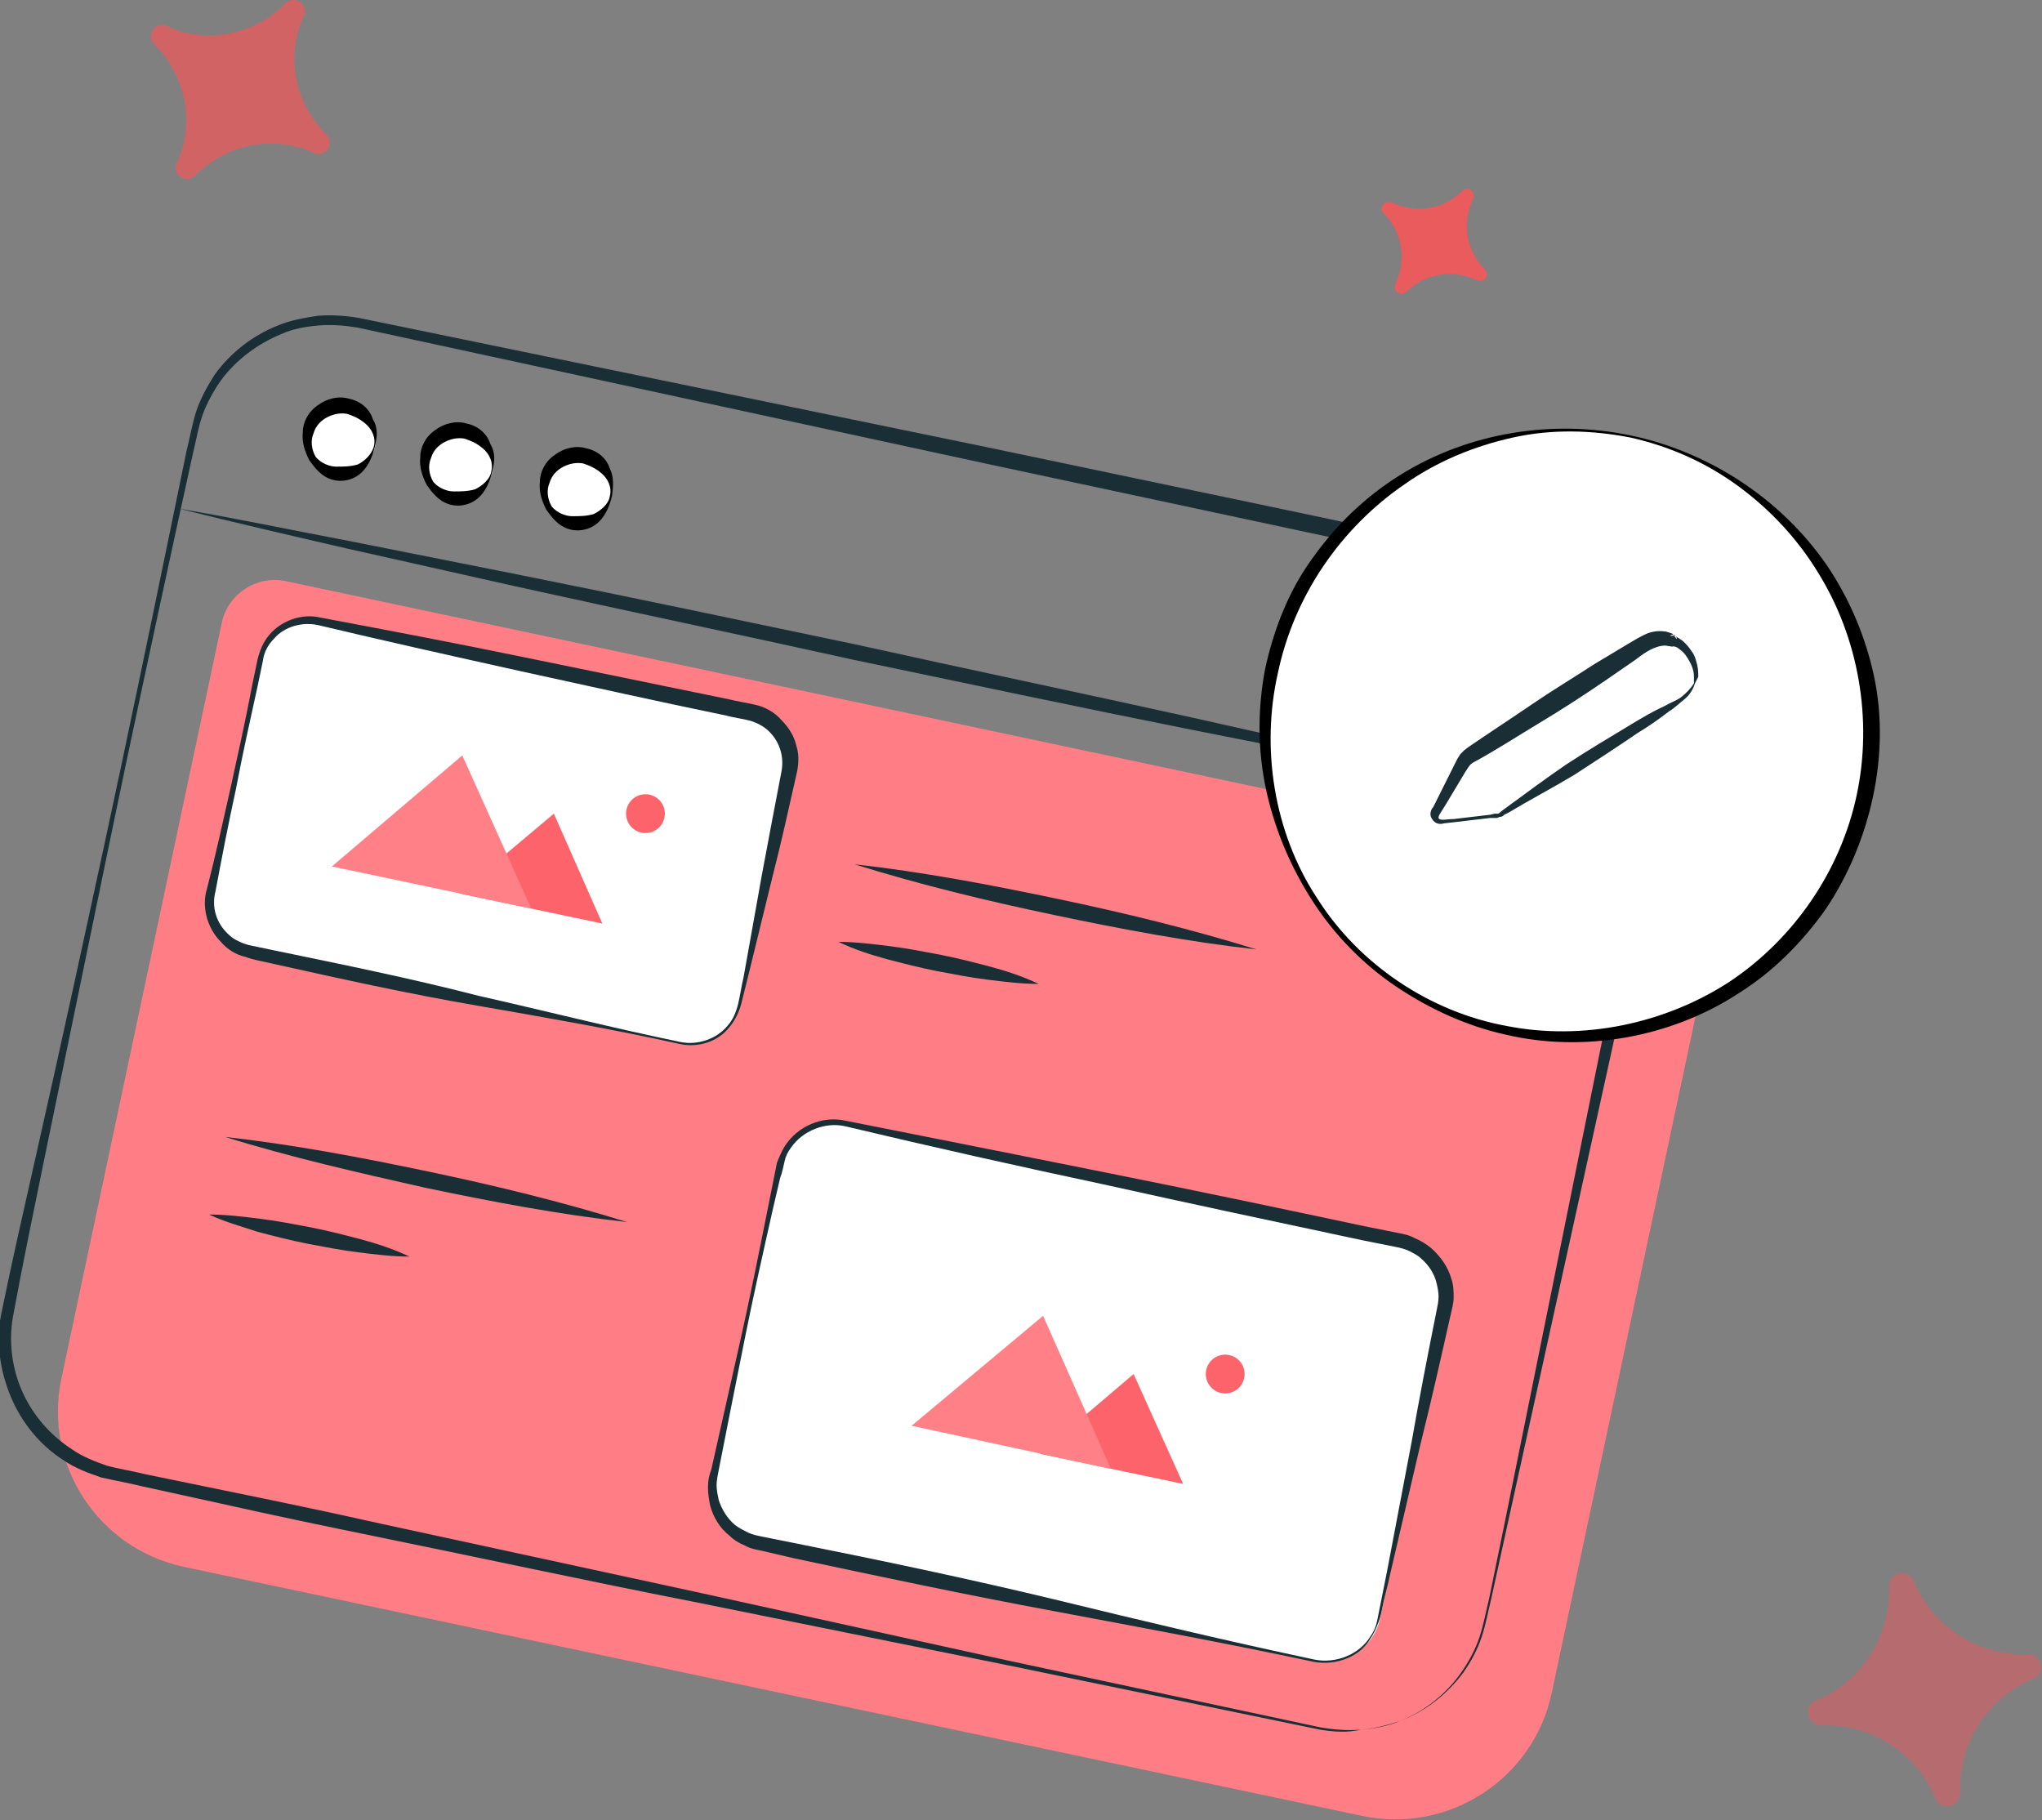 <?xml version="1.0" encoding="utf-8"?>
<!-- Generator: Adobe Illustrator 22.0.0, SVG Export Plug-In . SVG Version: 6.00 Build 0)  -->
<svg version="1.1" id="Layer_1" xmlns="http://www.w3.org/2000/svg" xmlns:xlink="http://www.w3.org/1999/xlink" x="0px" y="0px"
	 viewBox="0 0 189.5 168.9" style="enable-background:new 0 0 189.5 168.9;" xml:space="preserve">
<rect x="0" y="0" width="189.5" height="168.9" fill="#808080" stroke="none"/>
<style type="text/css">
	.st0{fill:#FF7D84;}
	.st1{fill:#1A2E35;}
	.st2{fill:#FFFFFF;}
	.st3{fill:#FC636B;}
	.st4{fill:#FF8086;}
	.st5{opacity:0.64;fill:#FE5356;}
	.st6{opacity:0.83;fill:#FE5356;}
	.st7{opacity:0.43;fill:#FE5356;}
</style>
<g>
	<path class="st0" d="M126.4,168.5L17.1,145.4c-8-1.7-13.1-9.5-11.4-17.5l14.9-70.2c0.6-2.6,3.2-4.3,5.8-3.8l128.7,27.3
		c2.6,0.6,4.3,3.2,3.8,5.8L144,157.1C142.3,165.1,134.4,170.2,126.4,168.5z"/>
	<path class="st1" d="M122.5,160.5l-29.1-6l-29.2-5.9c-9.7-1.9-19.4-4-29.2-6c-4.9-1-9.7-2-14.6-3.1l-7.3-1.6
		c-1.2-0.3-2.4-0.5-3.7-0.8c-1.2-0.4-2.5-0.9-3.5-1.6c-2.2-1.4-3.9-3.5-4.9-5.9c-1-2.4-1.4-5.1-0.9-7.6c1-4.9,2.1-9.7,3.2-14.6
		C5.5,97.7,7.6,88,9.7,78.3c2.1-9.7,4.1-19.4,6.1-29.1l1.5-7.3c0.3-1.2,0.5-2.4,0.9-3.7c0.4-1.2,1-2.3,1.7-3.4
		c1.5-2.1,3.6-3.7,5.9-4.6c1.2-0.5,2.4-0.7,3.7-0.9c1.3-0.1,2.6,0,3.8,0.2l58.3,12l29.1,6.1l14.6,3.1l7.3,1.5
		c1.2,0.3,2.4,0.5,3.7,0.8c1.3,0.4,2.5,0.9,3.6,1.6c2.2,1.4,4,3.5,5,5.9c1.1,2.4,1.4,5.1,1,7.7c-1,4.9-2,9.7-3.1,14.6l-6.4,29.1
		l-6.4,29.1l-1.6,7.3c-0.3,1.2-0.5,2.4-0.9,3.6c-0.4,1.2-1,2.3-1.7,3.3c-1.5,2-3.5,3.6-5.9,4.5c-1.2,0.5-2.4,0.7-3.6,0.8
		C125,160.8,123.8,160.7,122.5,160.5z M122.6,160.3c1.2,0.2,2.4,0.3,3.7,0.2c1.2-0.1,2.4-0.4,3.6-0.8c2.3-0.9,4.3-2.5,5.7-4.5
		c0.7-1,1.3-2.1,1.7-3.3c0.4-1.2,0.6-2.4,0.9-3.6l1.5-7.3l5.9-29.2l5.9-29.2l3-14.5c0.4-2.3,0.1-4.7-0.9-6.8c-0.9-2.1-2.5-4-4.5-5.2
		c-1-0.7-2.1-1.1-3.2-1.5c-1.1-0.3-2.4-0.5-3.6-0.8l-7.3-1.5l-14.6-3.1L91.4,43L33.2,30.4c-1.2-0.2-2.4-0.3-3.6-0.2
		c-1.2,0.1-2.4,0.3-3.5,0.8c-2.2,0.9-4.2,2.4-5.6,4.3c-0.7,1-1.3,2.1-1.7,3.2c-0.4,1.1-0.6,2.4-0.9,3.6l-1.6,7.3
		c-2.1,9.7-4.2,19.4-6.2,29.1c-2,9.7-4,19.4-6,29.1c-1,4.9-2,9.7-2.9,14.6c-0.4,2.3-0.1,4.8,0.9,7c1,2.2,2.6,4,4.6,5.3
		c1,0.7,2.1,1.1,3.2,1.5c1.1,0.3,2.4,0.5,3.6,0.8l7.3,1.5c4.9,1,9.7,2,14.6,3.1c9.7,2.1,19.4,4.2,29.1,6.3l29.1,6.4L122.6,160.3z"/>
	<g>
		<path class="st2" d="M63.2,96.8l-40.1-8.5c-2.5-0.5-4.1-3-3.6-5.5l4.6-21.6c0.5-2.5,3-4.1,5.5-3.6l40.1,8.5c2.5,0.5,4.1,3,3.6,5.5
			l-4.6,21.6C68.1,95.7,65.7,97.3,63.2,96.8z"/>
		<path class="st1" d="M63.2,96.9c-6.3-1.4-12.7-2.5-19-3.6c-6.4-1.1-12.7-2.5-19-3.9c-0.8-0.2-1.6-0.3-2.4-0.6
			c-0.9-0.2-1.7-0.7-2.3-1.4c-1.3-1.3-1.8-3.3-1.3-4.9c0.8-3.1,1.5-6.3,2.2-9.4c0.7-3.2,1.4-6.3,2-9.5l0.5-2.4
			c0.2-0.8,0.5-1.6,1.1-2.3c1.1-1.3,3-2,4.7-1.6c6.4,1.2,12.7,2.4,19,3.7c6.3,1.3,12.7,2.6,19,3.9c0.8,0.2,1.5,0.3,2.4,0.5
			c0.9,0.2,1.8,0.7,2.4,1.4c0.7,0.7,1.2,1.5,1.4,2.4c0.3,0.9,0.2,1.9,0,2.7c-0.7,3.1-1.4,6.3-2.2,9.4l-2.3,9.4
			c-0.2,0.8-0.4,1.6-0.6,2.4c-0.2,0.8-0.6,1.6-1.1,2.2C66.6,96.7,64.8,97.2,63.2,96.9z M63.2,96.7c1.6,0.3,3.3-0.3,4.3-1.5
			c1.1-1.2,1.1-2.9,1.5-4.5l1.7-9.5c0.6-3.2,1.2-6.4,1.8-9.5c0.3-1.4-0.1-2.8-1.1-3.8c-0.5-0.5-1.1-0.8-1.7-1
			c-0.7-0.2-1.6-0.3-2.3-0.5c-6.3-1.3-12.6-2.7-19-4.1c-6.3-1.4-12.6-2.8-18.9-4.3c-1.4-0.3-3.1,0.1-4.1,1.3c-0.5,0.5-0.9,1.2-1,2
			l-0.5,2.4c-0.7,3.2-1.4,6.3-2,9.5c-0.7,3.2-1.3,6.3-1.9,9.5c-0.4,1.5,0.1,3,1.2,4c0.5,0.5,1.2,0.8,1.9,1l2.4,0.5
			c6.3,1.3,12.7,2.6,18.9,4.2C50.6,93.8,56.9,95.4,63.2,96.7z"/>
	</g>
	<g>
		<path class="st2" d="M122,154.1l-51.7-10.9c-2.8-0.6-4.6-3.3-4-6.1l6.1-28.7c0.6-2.8,3.3-4.6,6.1-4l51.7,10.9
			c2.8,0.6,4.6,3.3,4,6.1l-6.1,28.7C127.5,152.9,124.8,154.7,122,154.1z"/>
		<path class="st1" d="M121.9,154.2c-8-1.7-16.1-3.2-24.1-4.7c-8.1-1.5-16.1-3.2-24.1-4.9l-3-0.7c-0.5-0.1-1.1-0.2-1.6-0.5
			c-0.5-0.2-1-0.5-1.4-0.9c-0.9-0.7-1.5-1.7-1.8-2.8c-0.1-0.5-0.2-1.1-0.2-1.7c0-0.6,0.1-1.1,0.3-1.6c0.9-4,1.8-8,2.7-12
			c0.9-4,1.7-8,2.5-12l0.6-3c0.1-0.5,0.2-1,0.3-1.5c0.2-0.5,0.4-1,0.7-1.5c1.2-1.9,3.5-2.9,5.7-2.4c8.1,1.6,16.1,3.2,24.1,4.8
			c8,1.6,16.1,3.3,24.1,5l3,0.6c0.5,0.1,1.1,0.2,1.6,0.5c0.5,0.2,1,0.5,1.5,0.9c0.9,0.8,1.6,1.8,1.9,2.9c0.2,0.6,0.2,1.2,0.2,1.7
			c0,0.6-0.2,1.2-0.3,1.7c-0.9,4-1.8,8-2.8,12l-2.8,12c-0.2,1-0.5,2-0.7,3c-0.1,0.5-0.2,1-0.4,1.5c-0.2,0.5-0.4,1-0.7,1.4
			C126.3,153.7,124,154.6,121.9,154.2z M122,154c2,0.4,4.2-0.5,5.2-2.2c0.3-0.4,0.5-0.9,0.6-1.4c0.1-0.5,0.2-1,0.3-1.5
			c0.2-1,0.4-2,0.6-3l2.3-12.1c0.7-4,1.5-8.1,2.3-12.1c0.1-0.5,0.2-0.9,0.2-1.4c0-0.4-0.1-0.9-0.2-1.3c-0.2-0.8-0.7-1.6-1.4-2.2
			c-0.3-0.3-0.7-0.5-1.1-0.7c-0.4-0.2-0.8-0.3-1.3-0.4l-3-0.6c-8-1.7-16-3.4-24.1-5.2c-8-1.7-16-3.5-24-5.4c-1.8-0.4-3.9,0.4-5,2
			c-0.3,0.4-0.5,0.8-0.6,1.3c-0.1,0.4-0.2,1-0.4,1.5l-0.7,3c-0.9,4-1.8,8-2.6,12c-0.8,4-1.6,8-2.4,12.1c-0.1,0.5-0.2,1-0.2,1.4
			c0,0.5,0.1,0.9,0.2,1.4c0.3,0.9,0.8,1.7,1.5,2.3c0.4,0.3,0.8,0.5,1.2,0.7c0.4,0.2,0.9,0.3,1.4,0.4l3,0.6c8,1.6,16.1,3.3,24,5.2
			C106,150.4,114,152.3,122,154z"/>
	</g>
	<path class="st1" d="M142,73.8c-5.3-0.9-10.5-2-15.8-3l-15.7-3.1c-10.5-2.1-20.9-4.3-31.4-6.5c-10.4-2.3-20.9-4.5-31.3-6.8
		l-15.6-3.5c-5.2-1.2-10.4-2.4-15.6-3.7c5.3,0.9,10.5,2,15.8,3L48,53.3c10.5,2.1,20.9,4.3,31.4,6.5c10.4,2.3,20.9,4.5,31.3,6.8
		l15.6,3.5C131.6,71.3,136.8,72.5,142,73.8z"/>
	<g>
		<circle class="st2" cx="31.7" cy="40.7" r="3.2"/>
		<path d="M34.8,41.4c-0.2,0.8-0.5,1.7-1.2,2.4c-0.7,0.7-1.8,1-2.8,0.7c-1-0.3-1.6-1.1-2.1-1.8c-0.4-0.8-0.7-1.6-0.6-2.6
			c0-0.9,0.5-1.9,1.4-2.5c0.8-0.6,1.9-0.9,2.9-0.6c1,0.2,1.9,0.9,2.2,1.9C35.1,39.7,35,40.6,34.8,41.4z M34.7,41.4
			c0.2-0.8-0.2-1.6-0.8-2.1c-0.6-0.5-1.1-0.7-1.7-0.9c-0.6-0.1-1.2,0-1.8,0.3c-0.6,0.3-1.1,0.8-1.3,1.5c-0.3,0.7-0.2,1.5,0.2,2.2
			c0.5,0.6,1.3,0.9,1.9,0.9c0.7,0,1.3,0,2-0.2C33.8,42.8,34.5,42.2,34.7,41.4z"/>
	</g>
	<g>
		<circle class="st2" cx="42.6" cy="43" r="3.2"/>
		<path d="M45.7,43.7c-0.2,0.8-0.5,1.7-1.2,2.4c-0.7,0.7-1.8,1-2.8,0.7c-1-0.3-1.6-1.1-2.1-1.8c-0.4-0.8-0.7-1.6-0.6-2.6
			c0-0.9,0.5-1.9,1.4-2.5c0.8-0.6,1.9-0.9,2.9-0.6c1,0.2,1.9,0.9,2.2,1.9C46,42,45.9,42.9,45.7,43.7z M45.6,43.7
			c0.2-0.8-0.2-1.6-0.8-2.1c-0.6-0.5-1.1-0.7-1.7-0.9c-0.6-0.1-1.2,0-1.8,0.3c-0.6,0.3-1.1,0.8-1.3,1.5c-0.3,0.7-0.2,1.5,0.2,2.2
			c0.5,0.6,1.3,0.9,1.9,0.9c0.7,0,1.3,0,2-0.2C44.7,45.1,45.5,44.5,45.6,43.7z"/>
	</g>
	<g>
		<circle class="st2" cx="53.6" cy="45.4" r="3.2"/>
		<path d="M56.8,46c-0.2,0.8-0.5,1.7-1.2,2.4c-0.7,0.7-1.8,1-2.8,0.7c-1-0.3-1.6-1.1-2.1-1.8c-0.4-0.8-0.7-1.6-0.6-2.6
			c0-0.9,0.5-1.9,1.4-2.5c0.8-0.6,1.9-0.9,2.9-0.6c1,0.2,1.9,0.9,2.2,1.9C57,44.3,56.9,45.2,56.8,46z M56.6,46
			c0.2-0.8-0.2-1.6-0.8-2.1c-0.6-0.5-1.1-0.7-1.7-0.9c-0.6-0.1-1.2,0-1.8,0.3c-0.6,0.3-1.1,0.8-1.3,1.5c-0.3,0.7-0.2,1.5,0.2,2.2
			c0.5,0.6,1.3,0.9,1.9,0.9c0.7,0,1.3,0,2-0.2C55.7,47.4,56.5,46.8,56.6,46z"/>
	</g>
	<g>
		<circle class="st2" cx="145.5" cy="68" r="28.1"/>
		<path d="M151.3,40.6c-3.6-0.7-7.3-0.8-10.9,0c-3.6,0.8-7,2.2-10,4.3c-6,4.1-10.3,10.4-11.8,17.5c-1.6,7-0.4,14.8,3.6,20.9
			c3.9,6.2,10.5,10.6,17.6,11.9c7.1,1.4,14.7-0.2,20.7-4.1c6-4,10.3-10.3,11.8-17.3c1.5-7,0.2-14.6-3.6-20.7c-1.9-3.1-4.4-5.8-7.4-8
			C158.3,42.9,154.9,41.4,151.3,40.6z M151.3,40.4c7.2,1.5,13.9,5.8,18.2,12c2.1,3.1,3.6,6.6,4.4,10.3c0.8,3.7,0.7,7.6-0.1,11.3
			c-0.8,3.7-2.3,7.3-4.4,10.4c-2.2,3.1-4.9,5.8-8.1,7.8c-6.3,4.1-14.4,5.5-21.6,3.8c-3.6-0.8-7.1-2.4-10.2-4.5
			c-3.1-2.1-5.7-4.8-7.7-7.9c-2-3.1-3.5-6.6-4.3-10.3c-0.8-3.7-0.8-7.5-0.1-11.2c0.8-3.7,2.2-7.3,4.4-10.3c2.2-3.1,4.9-5.7,8.1-7.7
			C136.3,40.1,144.1,38.9,151.3,40.4z"/>
	</g>
	<path class="st1" d="M157.3,63.4c-0.2,0.6-0.5,1.1-1,1.5c-0.5,0.4-0.9,0.8-1.4,1.1c-0.9,0.7-1.9,1.4-2.9,2
		c-1.9,1.3-3.9,2.6-5.9,3.9c-2,1.2-4.1,2.3-6.1,3.5l-0.4,0.2c-0.1,0.1-0.2,0.2-0.4,0.2c-0.1,0-0.2,0.1-0.3,0.1l-0.2,0l-0.4,0
		l-1.7,0.2l-1.7,0.2l-0.9,0.1c-0.3,0.1-0.8,0.1-1.1-0.4c-0.3-0.4-0.1-0.9,0.1-1.1l0.4-0.8l0.8-1.6l0.8-1.6l0.2-0.4
		c0.1-0.2,0.2-0.3,0.3-0.5c0.1-0.1,0.3-0.3,0.4-0.4l0.4-0.3c1.9-1.3,3.9-2.6,5.8-3.9c1.9-1.3,3.9-2.5,5.9-3.8l3-1.8
		c0.5-0.3,1-0.6,1.6-0.9c0.6-0.3,1.3-0.4,1.9-0.3l0.1,0l0,0l0.6,0.2l0.4,0.5c0,0,0,0,0-0.1c0,0,0-0.2-0.3-0.3
		c-0.3,0-0.3,0.1-0.3,0.1c0,0,0,0,0,0c0,0,0.1,0,0.2,0c0,0,0.1,0,0.2,0l0,0l0.1,0l0.1,0.1c0.1,0.1,0.2,0.1,0.3,0.2
		c0.2,0.1,0.3,0.2,0.5,0.4c0.3,0.3,0.5,0.6,0.7,0.9c0.2,0.3,0.3,0.7,0.4,1.1c0.1,0.4,0.1,0.8,0.1,1.1l0,0L157.3,63.4z M157.2,63.4
		c0,0,0-0.1,0-0.1l0-0.2l0-0.3l0,0c0-0.7-0.3-1.3-0.7-1.9c-0.2-0.3-0.4-0.5-0.7-0.7c-0.1-0.1-0.3-0.2-0.4-0.2
		c-0.1,0-0.1-0.1-0.2-0.1l-0.1,0l-0.1,0c0,0,0,0,0,0c0.1,0,0.1,0,0.2,0c0.1,0,0.1,0,0.2,0c0,0,0.1,0,0,0c0,0,0,0.1-0.3,0.1
		c-0.3-0.1-0.3-0.3-0.3-0.3c0-0.2,0-0.1,0-0.2l0.4,0.5l-0.7-0.1l0.1,0c-1,0-1.9,0.6-2.8,1.3l-2.9,2c-1.9,1.3-3.9,2.6-5.9,3.8
		c-2,1.2-4,2.5-6,3.6c-0.6,0.3-0.6,0.4-1,1l-0.9,1.5l-0.9,1.5l-0.5,0.8c-0.2,0.3-0.2,0.4-0.2,0.5c0.1,0.3,0.8,0.1,1.4,0.1l1.7-0.2
		l1.7-0.2l0.4-0.1l0.2,0c0,0,0.1,0,0.1,0c0.1,0,0.2-0.1,0.3-0.2l0.4-0.3c1.9-1.4,3.8-2.8,5.7-4.1c2-1.3,4-2.5,6-3.7
		c1-0.6,2-1.2,3.1-1.7c0.5-0.3,1.1-0.5,1.5-0.8C156.5,64.3,156.9,63.9,157.2,63.4z"/>
	<path class="st1" d="M79.3,80.2c6.3,0.7,12.6,1.9,18.8,3.2c6.2,1.3,12.4,2.8,18.5,4.7c-6.3-0.7-12.6-1.9-18.8-3.2
		C91.6,83.6,85.4,82.1,79.3,80.2z"/>
	<path class="st1" d="M77.8,87.4c1.6,0,3.2,0.2,4.8,0.4c1.6,0.2,3.1,0.5,4.7,0.8c1.5,0.3,3.1,0.7,4.6,1.1c1.5,0.4,3,0.9,4.5,1.6
		c-1.6,0-3.2-0.2-4.8-0.4c-1.6-0.2-3.1-0.5-4.7-0.8c-1.5-0.3-3.1-0.7-4.6-1.1C80.8,88.6,79.3,88.1,77.8,87.4z"/>
	<path class="st1" d="M20.9,105.5c6.3,0.7,12.6,1.9,18.8,3.2c6.2,1.3,12.4,2.8,18.5,4.7c-6.3-0.7-12.6-1.9-18.8-3.2
		C33.2,108.8,27,107.4,20.9,105.5z"/>
	<path class="st1" d="M19.4,112.7c1.6,0,3.2,0.2,4.8,0.4c1.6,0.2,3.1,0.5,4.7,0.8c1.5,0.3,3.1,0.7,4.6,1.1c1.5,0.4,3,0.9,4.5,1.6
		c-1.6,0-3.2-0.2-4.8-0.4c-1.6-0.2-3.1-0.5-4.7-0.8c-1.5-0.3-3.1-0.7-4.6-1.1C22.4,113.8,20.9,113.4,19.4,112.7z"/>
	<g>
		<polygon class="st3" points="42.6,82.9 51.4,75.5 55.9,85.7 		"/>
		<polygon class="st4" points="30.8,80.4 42.9,70.1 49.3,84.3 		"/>
		<circle class="st3" cx="59.9" cy="75.5" r="1.8"/>
	</g>
	<g>
		<polygon class="st3" points="96.5,134.9 105.2,127.5 109.8,137.7 		"/>
		<polygon class="st4" points="84.6,132.3 96.8,122.1 103.1,136.3 		"/>
		<circle class="st3" cx="113.7" cy="127.5" r="1.8"/>
	</g>
	<path class="st5" d="M26.2,0.6l0.3-0.3c0.8-0.8,2.2,0.1,1.7,1.2l-0.2,0.4c-1.4,3.5-0.6,7.5,2,10.3l0.3,0.3c0.8,0.8-0.1,2.2-1.2,1.7
		l-0.4-0.2c-3.5-1.4-7.5-0.6-10.3,2l-0.3,0.3c-0.8,0.8-2.2-0.1-1.7-1.2l0.2-0.4c1.4-3.5,0.6-7.5-2-10.3l-0.3-0.3
		c-0.8-0.8,0.1-2.2,1.2-1.7l0.4,0.2C19.4,4,23.4,3.2,26.2,0.6z"/>
	<path class="st6" d="M137.6,24.8l0.2,0.2c0.5,0.5-0.1,1.3-0.7,1l-0.3-0.1c-2.1-0.9-4.4-0.5-6.1,1l-0.2,0.2c-0.5,0.5-1.3-0.1-1-0.7
		l0.1-0.3c0.9-2.1,0.5-4.4-1-6.1l-0.2-0.2c-0.5-0.5,0.1-1.3,0.7-1l0.3,0.1c2.1,0.9,4.4,0.5,6.1-1l0.2-0.2c0.5-0.5,1.3,0.1,1,0.7
		l-0.1,0.3C135.7,20.8,136.1,23.1,137.6,24.8z"/>
	<path class="st7" d="M187.7,153.5l0.5,0c1.3,0,1.7,1.8,0.5,2.3l-0.5,0.2c-3.8,1.8-6.3,5.7-6.3,9.9l0,0.5c0,1.3-1.8,1.7-2.3,0.5
		l-0.2-0.5c-1.8-3.8-5.7-6.3-9.9-6.3l-0.5,0c-1.3,0-1.7-1.8-0.5-2.3l0.5-0.2c3.8-1.8,6.3-5.7,6.3-9.9l0-0.5c0-1.3,1.8-1.7,2.3-0.5
		l0.2,0.5C179.6,151,183.5,153.5,187.7,153.5z"/>
</g>
</svg>
